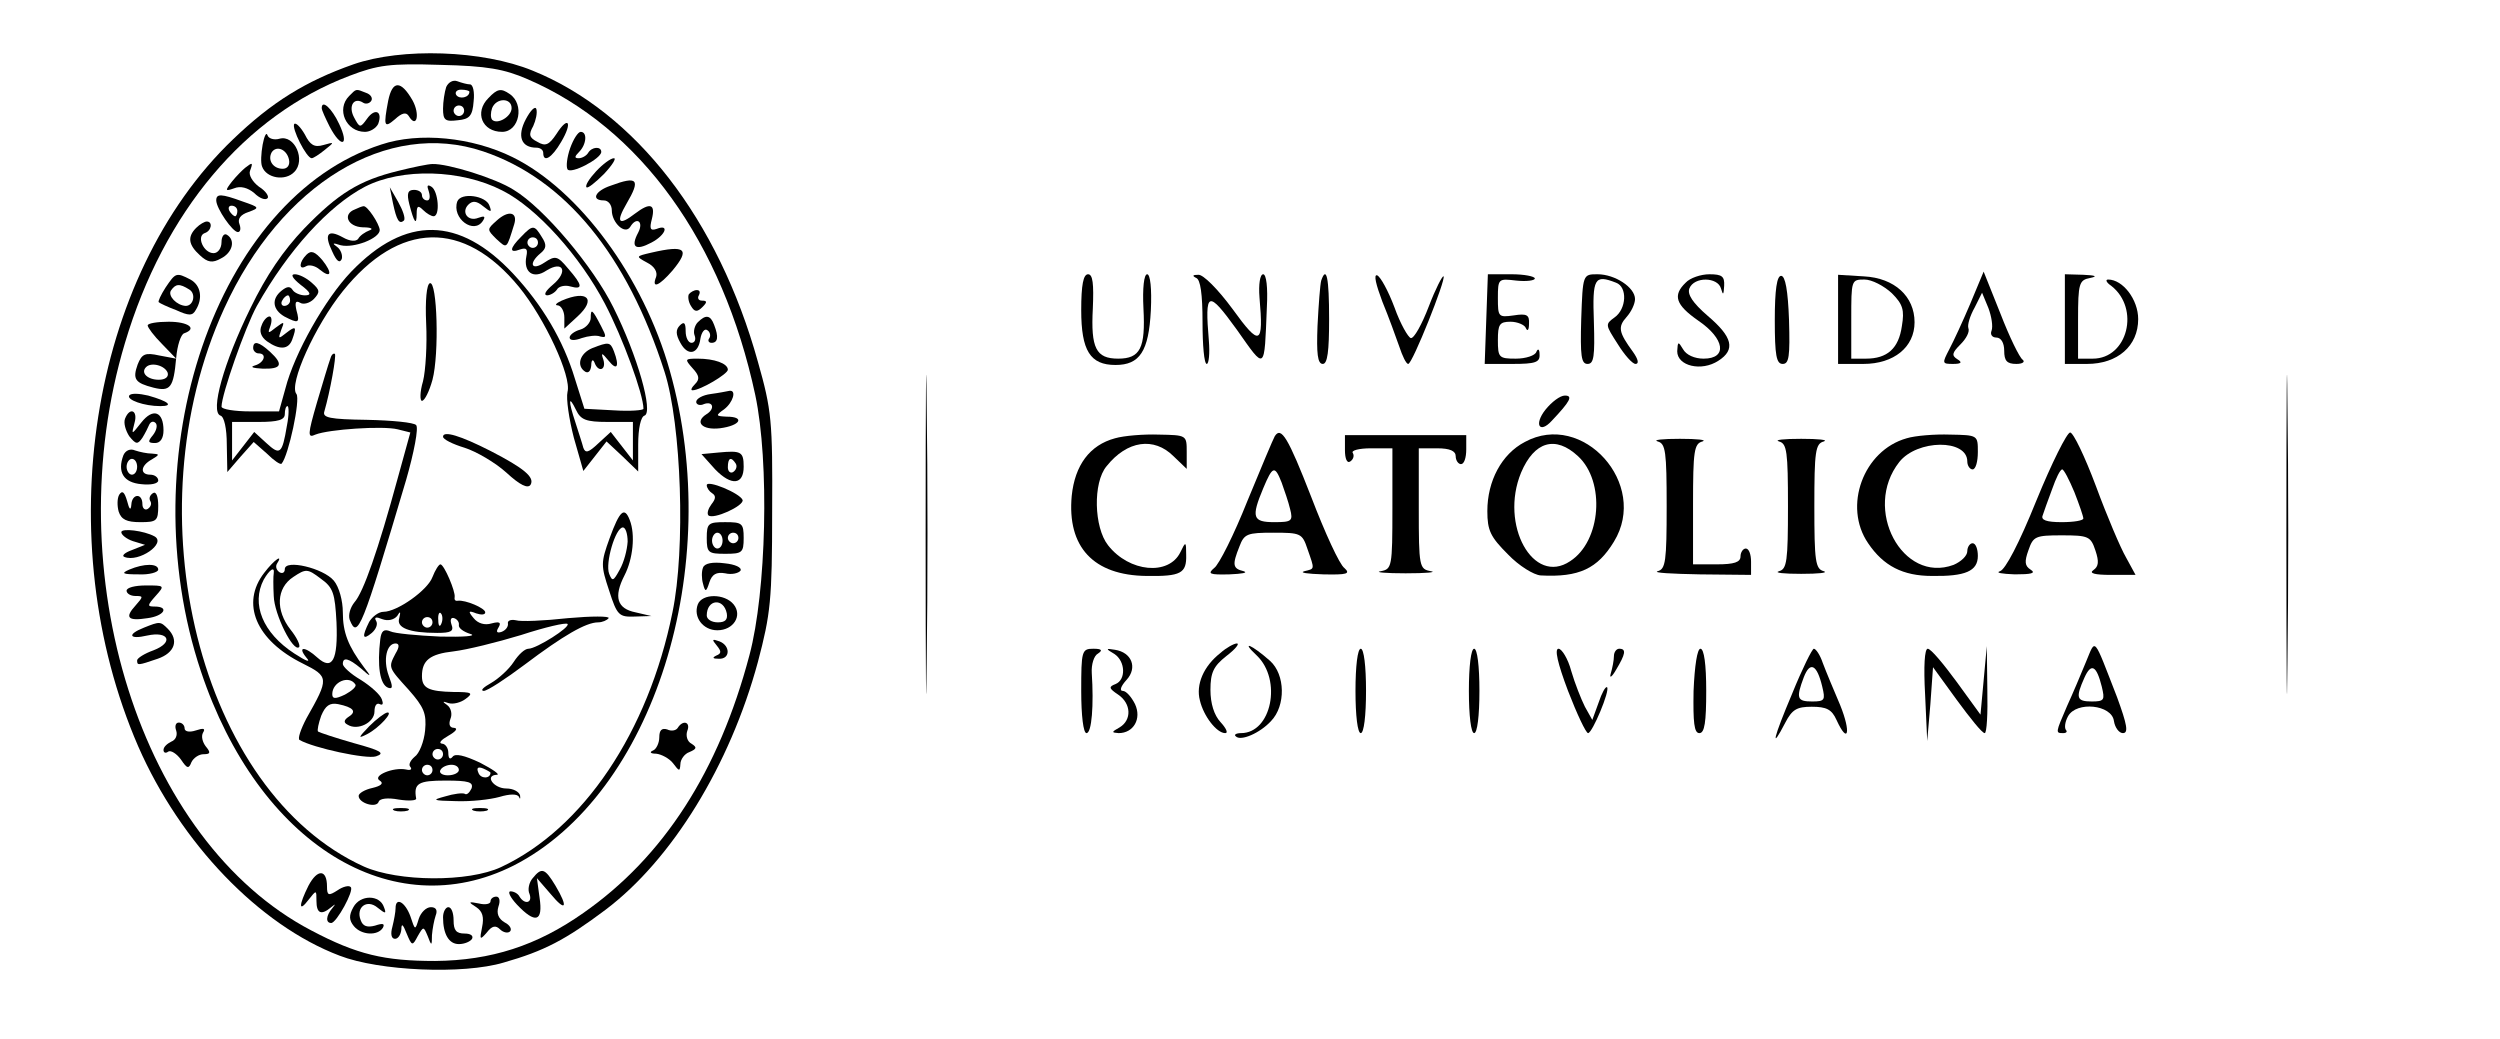 <?xml version="1.0" standalone="no"?>
<!DOCTYPE svg PUBLIC "-//W3C//DTD SVG 20010904//EN"
 "http://www.w3.org/TR/2001/REC-SVG-20010904/DTD/svg10.dtd">
<svg version="1.0" xmlns="http://www.w3.org/2000/svg"
 width="474pt" height="197pt" viewBox="0 0 474 197"
 preserveAspectRatio="xMidYMid meet">

<g transform="translate(0,197) scale(0.1,-0.1)"
fill="#000000" stroke="none">
<path d="M670 1848 c-91 -32 -155 -72 -228 -142 -272 -260 -350 -759 -180
-1151 80 -183 229 -339 382 -397 75 -29 234 -36 311 -13 77 22 117 43 193 100
126 95 236 274 289 470 24 91 27 117 27 285 1 173 -1 192 -27 284 -75 270
-232 473 -427 552 -95 39 -248 44 -340 12z m330 -28 c214 -92 370 -309 432
-599 27 -127 21 -373 -11 -493 -58 -220 -163 -383 -315 -489 -88 -62 -175 -90
-281 -91 -96 0 -148 12 -235 58 -323 169 -484 678 -353 1114 74 249 228 431
425 506 55 21 77 24 173 21 89 -2 121 -8 165 -27z"/>
<path d="M846 1805 c-3 -9 -6 -28 -6 -41 0 -22 4 -25 28 -22 22 2 28 8 30 36
2 17 -1 32 -7 32 -5 0 -16 3 -24 6 -8 3 -17 -2 -21 -11z m44 -9 c0 -11 -19
-15 -25 -6 -3 5 1 10 9 10 9 0 16 -2 16 -4z m-10 -36 c0 -5 -4 -10 -10 -10 -5
0 -10 5 -10 10 0 6 5 10 10 10 6 0 10 -4 10 -10z"/>
<path d="M736 1779 c-9 -48 -8 -53 13 -35 13 12 21 14 26 6 15 -25 22 3 7 30
-22 38 -38 38 -46 -1z"/>
<path d="M662 1788 c-25 -25 -6 -68 30 -68 10 0 21 7 25 15 9 24 -6 31 -21 10
-13 -18 -14 -18 -25 3 -11 21 0 39 18 27 5 -3 12 -1 15 4 3 5 -1 12 -10 15
-20 8 -18 8 -32 -6z"/>
<path d="M926 1784 c-27 -27 -12 -64 26 -64 33 0 43 53 14 72 -16 11 -23 10
-40 -8z m44 -19 c0 -16 -27 -32 -37 -22 -3 4 -3 13 0 22 8 20 37 20 37 0z"/>
<path d="M610 1765 c0 -4 7 -19 15 -35 22 -42 38 -37 18 5 -14 30 -33 47 -33
30z"/>
<path d="M997 1744 c-17 -32 -9 -54 20 -54 7 0 13 -4 13 -10 0 -19 16 -10 34
21 22 37 14 51 -9 15 -14 -21 -21 -24 -36 -15 -16 8 -17 14 -8 30 5 11 8 25 6
32 -2 7 -11 -2 -20 -19z"/>
<path d="M558 1735 c-6 -7 23 -65 33 -65 3 0 14 7 25 16 19 15 18 15 -3 9 -17
-5 -25 0 -35 20 -8 14 -17 23 -20 20z"/>
<path d="M498 1696 c-3 -17 -4 -35 -1 -42 8 -22 44 -28 61 -10 22 22 1 71 -28
63 -10 -3 -21 0 -23 7 -2 6 -6 -2 -9 -18z m50 -29 c2 -10 -3 -17 -12 -17 -18
0 -29 16 -21 31 9 14 29 6 33 -14z"/>
<path d="M1081 1689 c-6 -17 -8 -35 -5 -40 6 -10 64 20 64 33 0 11 -18 10 -25
-2 -3 -5 -11 -10 -18 -10 -8 0 -8 3 1 12 14 14 16 38 3 38 -5 0 -14 -14 -20
-31z"/>
<path d="M723 1696 c-313 -101 -479 -589 -342 -999 109 -327 363 -484 593
-368 265 135 401 566 296 938 -50 178 -172 343 -298 405 -77 38 -177 48 -249
24z m193 -13 c155 -52 273 -196 344 -418 32 -100 40 -336 15 -456 -46 -227
-169 -410 -325 -483 -62 -29 -195 -28 -260 1 -311 141 -443 668 -265 1058 108
237 310 359 491 298z"/>
<path d="M755 1646 c-74 -18 -114 -43 -178 -109 -40 -42 -72 -89 -102 -151
-51 -104 -77 -197 -57 -204 7 -2 12 -24 12 -55 l1 -52 25 29 25 28 25 -22 c13
-13 26 -22 28 -19 13 15 36 122 28 132 -15 18 35 129 88 195 107 133 229 136
334 8 49 -60 100 -170 92 -199 -3 -13 3 -52 12 -87 l18 -63 22 28 22 28 30
-28 30 -29 0 51 c0 31 5 53 12 55 17 6 -13 113 -59 205 -38 77 -131 188 -189
223 -34 22 -125 50 -154 49 -8 0 -37 -6 -65 -13z m197 -37 c66 -33 148 -125
195 -215 34 -65 73 -172 73 -199 0 -3 -25 -5 -56 -3 l-56 3 -18 57 c-22 73
-62 140 -117 199 -102 109 -204 111 -307 4 -49 -51 -108 -155 -125 -222 l-12
-43 -54 0 c-30 0 -55 4 -55 9 0 23 45 151 67 191 59 105 136 190 205 226 70
36 182 33 260 -7z m200 -439 l48 0 0 -36 0 -37 -21 27 -21 27 -24 -22 c-18
-17 -24 -19 -28 -8 -2 8 -9 29 -15 48 -14 42 -13 53 1 24 9 -19 19 -23 60 -23z
m-608 -7 c-9 -54 -13 -57 -39 -33 l-23 21 -21 -27 -21 -27 0 37 0 36 50 0 c38
0 50 4 50 15 0 8 2 15 5 15 3 0 3 -17 -1 -37z"/>
<path d="M813 1607 c3 -10 2 -17 -3 -17 -6 0 -10 5 -10 10 0 6 -7 10 -15 10
-12 0 -14 -7 -9 -27 9 -35 14 -42 14 -18 0 15 3 16 12 7 7 -7 16 -12 20 -12
13 0 9 48 -4 56 -8 5 -9 2 -5 -9z"/>
<path d="M745 1585 c7 -33 12 -41 21 -33 3 4 -2 19 -11 35 l-16 28 6 -30z"/>
<path d="M867 1588 c-11 -32 32 -64 49 -36 5 8 2 9 -9 5 -20 -8 -33 11 -19 25
8 8 16 7 28 -3 15 -12 17 -12 12 1 -6 19 -54 26 -61 8z"/>
<path d="M673 1573 c-24 -9 -14 -33 15 -34 16 0 21 -3 12 -6 -8 -3 -18 -10
-21 -16 -4 -5 -15 -5 -29 3 -29 16 -36 6 -20 -27 8 -18 14 -23 18 -14 2 7 -2
18 -9 23 -10 7 -8 8 7 3 25 -6 74 13 74 29 -1 12 -24 47 -31 45 -2 0 -10 -3
-16 -6z"/>
<path d="M942 1552 c-19 -17 -19 -17 -1 -35 21 -19 19 -20 34 28 7 23 -11 27
-33 7z"/>
<path d="M988 1521 c-22 -22 -23 -32 -2 -24 12 4 15 1 12 -13 -6 -30 13 -44
38 -27 32 20 42 -2 12 -27 -13 -11 -18 -19 -11 -20 6 0 15 5 19 11 3 6 15 9
25 6 25 -7 24 2 -4 34 -20 24 -24 25 -45 11 -24 -16 -31 -2 -7 18 11 9 12 16
2 31 -14 23 -17 23 -39 0z m32 -11 c0 -5 -4 -10 -10 -10 -5 0 -10 5 -10 10 0
6 5 10 10 10 6 0 10 -4 10 -10z"/>
<path d="M581 1487 c-14 -14 -15 -30 -1 -22 6 4 18 1 26 -6 22 -18 25 -7 5 18
-14 16 -21 19 -30 10z"/>
<path d="M570 1430 c20 -15 21 -20 8 -20 -9 0 -20 5 -23 10 -5 8 -11 7 -21 -1
-20 -16 -17 -36 5 -49 27 -14 30 -13 23 12 -3 14 -2 19 7 14 6 -4 18 -1 26 7
12 13 12 17 -4 31 -10 9 -24 16 -32 16 -9 0 -4 -8 11 -20z m-20 -30 c0 -5 -5
-10 -11 -10 -5 0 -7 5 -4 10 3 6 8 10 11 10 2 0 4 -4 4 -10z"/>
<path d="M1065 1400 c-11 -5 -14 -9 -7 -9 6 -1 12 -11 12 -23 l0 -21 25 23
c36 33 19 51 -30 30z"/>
<path d="M1120 1367 c0 -8 -9 -19 -20 -22 -11 -3 -20 -10 -20 -15 0 -6 10 -6
23 -1 12 4 28 6 35 3 12 -3 12 0 2 19 -17 33 -20 35 -20 16z"/>
<path d="M496 1353 c-5 -11 -1 -22 10 -30 24 -17 41 -16 48 3 9 25 7 27 -11
13 -15 -12 -16 -12 -10 5 7 17 6 17 -10 5 -15 -12 -16 -12 -10 4 3 9 2 17 -2
17 -5 0 -12 -8 -15 -17z"/>
<path d="M480 1310 c0 -5 5 -10 10 -10 17 0 11 -18 -7 -23 -10 -3 -3 -5 15 -6
36 -1 40 8 14 32 -21 19 -32 22 -32 7z"/>
<path d="M1123 1310 c-24 -10 -31 -34 -13 -45 6 -3 10 2 11 12 0 10 3 13 6 6
7 -20 23 -15 17 5 -5 14 -3 14 10 -2 16 -20 21 -11 10 18 -7 18 -10 18 -41 6z"/>
<path d="M815 1433 c-6 -2 -9 -32 -7 -76 2 -40 -1 -90 -6 -110 -6 -20 -6 -37
-2 -37 5 0 14 18 20 40 13 49 9 188 -5 183z"/>
<path d="M626 1289 c-3 -8 -14 -45 -25 -82 -18 -62 -18 -68 -3 -61 25 10 128
17 156 10 l24 -6 -24 -87 c-37 -136 -65 -216 -82 -235 -8 -10 -12 -24 -9 -33
15 -38 23 -18 107 265 15 52 24 99 19 104 -4 5 -46 9 -93 10 -71 1 -85 4 -81
16 11 38 23 105 20 109 -3 2 -7 -2 -9 -10z"/>
<path d="M840 1142 c0 -5 18 -14 41 -21 22 -7 58 -28 79 -47 26 -24 41 -31 46
-23 8 14 -12 31 -76 64 -57 29 -90 39 -90 27z"/>
<path d="M1156 950 c-17 -47 -17 -52 -1 -100 15 -47 19 -50 48 -49 l32 1 -30
7 c-35 7 -42 29 -21 70 16 31 21 77 10 105 -10 26 -19 18 -38 -34z m34 -7 c-1
-16 -7 -39 -15 -53 -12 -22 -14 -23 -20 -8 -8 20 12 88 26 88 5 0 9 -12 9 -27z"/>
<path d="M501 884 c-45 -58 -16 -128 73 -172 50 -25 50 -28 7 -104 -11 -21
-17 -39 -13 -41 26 -15 127 -37 145 -31 18 6 9 11 -42 25 -35 10 -65 20 -68
22 -2 2 1 16 6 30 8 19 16 25 32 22 29 -6 36 -14 20 -24 -9 -6 -10 -11 -2 -15
19 -12 51 4 51 25 0 11 4 17 10 14 6 -3 7 1 4 9 -3 9 -21 25 -40 37 -19 11
-34 25 -34 30 0 14 11 11 34 -8 20 -18 21 -17 6 2 -30 40 -40 66 -40 104 0 22
-7 48 -17 60 -20 24 -93 41 -93 22 0 -7 -5 -9 -10 -6 -6 4 -8 11 -5 16 13 20
-5 8 -24 -17z m18 -1 c-1 -5 -1 -24 0 -43 1 -35 37 -107 48 -97 3 3 -4 18 -16
33 -29 37 -27 79 5 100 24 16 27 16 52 -3 24 -17 27 -28 30 -83 3 -72 -8 -92
-36 -67 -24 22 -39 22 -21 0 9 -10 0 -7 -23 8 -60 39 -82 94 -58 140 11 19 21
26 19 12z m155 -211 c2 -4 -7 -12 -20 -19 -19 -9 -24 -8 -24 1 0 23 32 37 44
18z"/>
<path d="M820 876 c-9 -25 -67 -66 -93 -66 -9 0 -21 -9 -27 -19 -14 -28 -13
-36 5 -21 8 7 12 17 8 23 -4 7 0 8 12 3 11 -4 22 -1 28 6 6 10 7 9 4 -4 -6
-18 18 -28 72 -28 26 0 32 3 27 16 -3 9 -1 14 5 12 6 -2 10 -8 9 -13 -1 -6 9
-13 22 -17 13 -4 -13 -6 -57 -5 -44 2 -87 6 -95 10 -12 5 -17 1 -19 -15 -6
-50 -1 -86 15 -92 9 -3 9 2 1 23 -11 30 -4 61 13 61 7 0 8 -6 0 -19 -14 -27
-14 -26 25 -69 29 -33 34 -45 31 -77 -2 -21 -11 -44 -20 -50 -8 -7 -12 -15 -8
-19 4 -5 0 -7 -8 -5 -24 5 -65 -12 -50 -21 8 -5 3 -10 -14 -14 -14 -3 -26 -10
-26 -15 0 -14 34 -24 38 -11 2 6 17 8 38 4 19 -3 34 -2 33 2 -5 29 4 34 56 34
44 0 53 -3 49 -15 -4 -8 -9 -13 -13 -10 -4 2 -21 0 -37 -5 -26 -7 -24 -8 21
-9 28 -1 64 3 82 8 20 6 34 6 37 0 2 -5 3 -4 2 3 -2 7 -13 13 -26 13 -24 0
-42 25 -18 26 7 0 -7 10 -32 23 -30 14 -47 18 -52 11 -5 -6 -8 -3 -8 8 0 9 -6
17 -12 17 -7 1 -2 7 12 15 14 8 19 14 11 15 -8 0 -11 6 -7 17 4 9 1 21 -6 26
-10 7 -9 8 2 4 9 -3 24 1 33 8 15 11 12 13 -23 13 -47 1 -60 7 -60 30 0 30 15
42 60 47 25 3 82 17 128 31 46 15 85 24 88 21 6 -6 -59 -47 -74 -47 -7 0 -19
-11 -28 -25 -9 -14 -29 -32 -43 -40 -14 -8 -21 -14 -14 -15 7 0 42 23 78 50
73 55 116 80 139 80 8 0 17 4 20 8 2 4 -32 4 -77 0 -45 -5 -90 -7 -99 -4 -10
2 -16 -1 -15 -6 1 -6 -4 -13 -12 -16 -9 -3 -11 0 -6 8 6 10 2 12 -13 8 -13 -4
-26 0 -34 10 -11 13 -10 15 5 9 9 -3 17 -3 17 2 0 8 -38 24 -52 22 -5 -1 -7 2
-6 7 2 10 -20 62 -27 62 -3 0 -10 -11 -15 -24z m17 -88 c-3 -8 -6 -5 -6 6 -1
11 2 17 5 13 3 -3 4 -12 1 -19z m-17 2 c0 -5 -4 -10 -10 -10 -5 0 -10 5 -10
10 0 6 5 10 10 10 6 0 10 -4 10 -10z m20 -250 c0 -5 -4 -10 -10 -10 -5 0 -10
5 -10 10 0 6 5 10 10 10 6 0 10 -4 10 -10z m-20 -30 c0 -5 -4 -10 -10 -10 -5
0 -10 5 -10 10 0 6 5 10 10 10 6 0 10 -4 10 -10z m50 0 c0 -5 -9 -10 -21 -10
-11 0 -17 5 -14 10 3 6 13 10 21 10 8 0 14 -4 14 -10z m60 -5 c0 -12 -19 -12
-23 0 -4 9 -1 12 9 8 7 -3 14 -7 14 -8z"/>
<path d="M700 593 c-21 -22 -22 -24 -4 -15 23 12 51 43 38 41 -5 -1 -20 -12
-34 -26z"/>
<path d="M748 433 c6 -2 18 -2 25 0 6 3 1 5 -13 5 -14 0 -19 -2 -12 -5z"/>
<path d="M898 433 c6 -2 18 -2 25 0 6 3 1 5 -13 5 -14 0 -19 -2 -12 -5z"/>
<path d="M1130 1645 c-13 -14 -21 -27 -18 -30 2 -3 17 9 33 25 16 17 24 30 19
30 -6 0 -21 -11 -34 -25z"/>
<path d="M465 1652 c-5 -4 -17 -16 -25 -26 -14 -18 -13 -19 4 -13 12 5 26 1
38 -9 10 -10 21 -14 25 -10 4 3 -3 14 -16 22 -12 9 -20 22 -17 30 6 16 5 17
-9 6z"/>
<path d="M1158 1618 c-30 -10 -38 -28 -13 -28 8 0 15 -8 15 -19 0 -23 25 -47
35 -31 12 20 26 10 15 -11 -15 -28 -5 -35 25 -19 27 14 35 36 10 26 -12 -4
-14 0 -9 19 7 28 -3 32 -32 10 -31 -24 -37 -17 -16 19 27 46 21 53 -30 34z"/>
<path d="M410 1590 c0 -15 31 -60 41 -60 5 0 6 7 3 15 -4 10 2 18 17 23 22 8
21 9 -11 20 -41 15 -50 15 -50 2z m40 -20 c0 -5 -2 -10 -4 -10 -3 0 -8 5 -11
10 -3 6 -1 10 4 10 6 0 11 -4 11 -10z"/>
<path d="M372 1538 c-17 -17 -15 -32 7 -52 15 -14 24 -15 40 -6 22 11 28 35
11 45 -5 3 -10 -3 -10 -14 0 -12 -7 -21 -15 -21 -19 0 -33 32 -17 38 13 4 16
22 4 22 -4 0 -13 -5 -20 -12z"/>
<path d="M1235 1491 c-30 -7 -30 -7 -8 -19 14 -7 20 -18 17 -27 -9 -23 5 -18
31 12 34 41 25 49 -40 34z"/>
<path d="M314 1425 c-9 -14 -15 -27 -13 -28 2 -2 17 -9 33 -15 24 -11 31 -11
37 0 14 22 10 47 -10 58 -27 14 -28 13 -47 -15z m45 -4 c13 -8 8 -31 -7 -31
-17 1 -34 19 -28 29 9 13 16 14 35 2z"/>
<path d="M1306 1412 c-2 -4 -1 -14 4 -22 7 -12 12 -12 22 -2 9 9 9 12 -1 12
-7 0 -9 5 -6 10 3 6 2 10 -4 10 -5 0 -12 -4 -15 -8z"/>
<path d="M1323 1359 c-6 -6 -9 -18 -6 -25 3 -8 0 -14 -6 -14 -6 0 -11 10 -11
22 0 16 -3 19 -11 11 -8 -8 -8 -17 1 -33 14 -26 34 -22 38 8 2 12 8 20 13 16
5 -3 7 -10 4 -15 -4 -5 -1 -9 4 -9 12 0 14 11 5 34 -7 19 -16 20 -31 5z"/>
<path d="M280 1353 c0 -4 12 -20 27 -35 l27 -28 -32 6 c-27 6 -33 3 -41 -17
-10 -28 -5 -35 30 -44 32 -8 38 0 43 56 2 24 9 45 15 47 26 9 8 22 -29 22 -22
0 -40 -3 -40 -7z m38 -90 c2 -8 -5 -13 -17 -13 -21 0 -35 13 -24 24 10 10 36
3 41 -11z"/>
<path d="M1313 1272 c13 -14 14 -21 5 -30 -7 -7 -9 -12 -5 -12 15 0 67 31 67
39 0 12 -26 21 -57 21 -25 0 -25 -1 -10 -18z"/>
<path d="M245 1220 c-5 -8 28 -20 59 -20 26 0 16 9 -23 20 -17 4 -33 5 -36 0z"/>
<path d="M1348 1223 c-16 -2 -28 -9 -28 -15 0 -5 7 -8 15 -4 17 6 21 -9 5 -19
-24 -15 -9 -31 25 -27 39 5 48 22 13 22 -21 1 -22 2 -5 14 17 13 24 37 10 35
-5 -1 -20 -4 -35 -6z"/>
<path d="M237 1176 c-3 -8 1 -22 8 -33 13 -16 16 -16 25 -3 5 8 11 20 13 25 3
6 8 7 12 3 4 -4 2 -14 -5 -23 -10 -12 -10 -15 4 -15 10 0 16 9 16 24 0 36 -20
43 -42 15 -19 -24 -19 -24 -13 -1 7 24 -9 31 -18 8z"/>
<path d="M234 1107 c-12 -32 0 -52 34 -55 18 -2 32 1 32 7 0 6 -7 11 -15 11
-20 0 -19 17 3 29 15 9 15 10 0 11 -9 0 -23 3 -32 6 -9 4 -18 0 -22 -9z m26
-22 c0 -8 -4 -15 -10 -15 -5 0 -10 7 -10 15 0 8 5 15 10 15 6 0 10 -7 10 -15z"/>
<path d="M1362 1112 l-32 -3 26 -29 c31 -32 54 -29 54 5 0 29 -5 31 -48 27z
m33 -21 c3 -5 1 -12 -5 -16 -5 -3 -10 1 -10 9 0 18 6 21 15 7z"/>
<path d="M1340 1050 c0 -5 5 -12 10 -15 8 -5 7 -11 -1 -21 -6 -8 -9 -17 -6
-21 9 -9 68 18 65 29 -5 13 -68 39 -68 28z"/>
<path d="M226 1032 c-4 -7 -4 -21 -1 -32 5 -15 15 -20 41 -20 31 0 34 2 34 31
0 18 -4 28 -10 24 -6 -4 -8 -10 -5 -15 3 -5 1 -11 -5 -15 -5 -3 -10 1 -10 9 0
22 -20 20 -21 -1 -1 -12 -4 -9 -8 7 -5 17 -9 21 -15 12z"/>
<path d="M1340 950 c0 -28 3 -30 35 -30 32 0 35 2 35 30 0 28 -3 30 -35 30
-32 0 -35 -2 -35 -30z m30 -5 c0 -8 -4 -15 -10 -15 -5 0 -10 7 -10 15 0 8 5
15 10 15 6 0 10 -7 10 -15z m30 5 c0 -5 -4 -10 -10 -10 -5 0 -10 5 -10 10 0 6
5 10 10 10 6 0 10 -4 10 -10z"/>
<path d="M230 961 c0 -5 10 -13 22 -17 l23 -7 -25 -10 c-14 -5 -20 -11 -14
-13 27 -11 80 26 57 39 -20 11 -63 16 -63 8z"/>
<path d="M1333 894 c-3 -7 -3 -21 0 -31 4 -16 6 -16 12 3 5 15 13 20 30 17 12
-3 25 0 29 5 3 6 -10 12 -30 14 -23 3 -38 0 -41 -8z"/>
<path d="M245 890 c-16 -7 -13 -9 18 -9 20 -1 37 4 37 9 0 12 -27 12 -55 0z"/>
<path d="M240 850 c0 -5 7 -10 17 -10 15 0 15 -1 0 -18 -21 -23 -15 -30 23
-24 31 4 42 22 13 22 -14 0 -14 2 2 20 18 20 17 20 -18 20 -21 0 -37 -4 -37
-10z"/>
<path d="M1323 824 c-9 -24 10 -49 37 -49 31 0 48 28 31 49 -17 21 -60 21 -68
0z m55 -17 c2 -12 -3 -17 -17 -17 -12 0 -21 6 -21 13 0 31 32 34 38 4z"/>
<path d="M273 780 c-33 -13 -28 -23 6 -15 41 9 51 -13 12 -28 -17 -6 -31 -15
-31 -19 0 -10 1 -10 39 3 32 11 41 35 19 57 -14 14 -15 14 -45 2z"/>
<path d="M1359 746 c9 -11 9 -15 -1 -19 -8 -4 -7 -6 5 -6 22 -1 22 25 1 33
-14 5 -15 4 -5 -8z"/>
<path d="M334 585 c3 -9 -1 -18 -9 -21 -8 -4 -15 -10 -15 -16 0 -5 4 -7 9 -3
5 3 16 -4 24 -15 12 -18 15 -18 20 -5 4 8 14 15 23 15 13 0 14 3 4 15 -6 8 -9
19 -5 26 5 8 1 9 -14 4 -12 -4 -21 -2 -21 4 0 6 -5 11 -11 11 -6 0 -8 -7 -5
-15z"/>
<path d="M1285 590 c-3 -5 -12 -7 -20 -3 -10 3 -15 -1 -15 -15 0 -11 -6 -23
-12 -25 -7 -3 -5 -6 6 -6 10 -1 25 -9 32 -18 12 -16 13 -16 14 -2 0 9 8 20 17
23 14 6 15 9 4 16 -8 4 -11 15 -8 24 7 17 -8 22 -18 6z"/>
<path d="M585 291 c-19 -38 -19 -52 0 -27 15 19 15 19 15 -2 0 -24 9 -28 28
-12 9 7 9 7 2 -2 -12 -14 -13 -28 -2 -28 10 0 44 62 37 68 -3 4 -15 1 -25 -6
-17 -11 -20 -10 -20 7 0 33 -18 34 -35 2z"/>
<path d="M1010 305 c-7 -8 -10 -22 -6 -30 6 -17 -9 -21 -19 -5 -3 6 -11 10
-17 10 -6 0 -1 -11 12 -25 35 -37 50 -33 43 13 l-5 37 26 -30 c29 -35 34 -26
9 16 -20 33 -26 35 -43 14z"/>
<path d="M670 250 c-9 -16 -8 -25 1 -36 14 -17 45 -19 55 -3 4 8 0 9 -15 4
-15 -4 -23 -1 -27 10 -10 25 12 41 32 24 15 -12 17 -12 12 1 -8 24 -45 24 -58
0z"/>
<path d="M930 261 c0 -5 -10 -7 -22 -4 -20 4 -21 3 -5 -7 12 -8 15 -19 11 -38
-5 -24 -4 -25 9 -10 10 13 17 14 25 6 6 -6 15 -8 19 -4 4 4 0 12 -10 17 -12 7
-16 17 -12 30 4 11 2 19 -4 19 -6 0 -11 -4 -11 -9z"/>
<path d="M750 248 c0 -7 -3 -23 -6 -35 -4 -14 -2 -23 5 -23 6 0 11 8 12 18 0
12 3 10 10 -8 10 -24 11 -24 21 -5 11 19 11 19 19 0 7 -19 8 -19 8 2 1 12 4
28 7 37 4 10 1 16 -9 16 -9 0 -19 -10 -23 -22 -7 -23 -7 -22 -16 5 -10 27 -28
37 -28 15z"/>
<path d="M840 231 c0 -32 11 -51 30 -51 11 0 22 5 25 10 3 6 -3 10 -14 10 -16
0 -21 6 -21 25 0 14 -4 25 -10 25 -5 0 -10 -9 -10 -19z"/>
<path d="M2050 1382 c0 -77 17 -104 65 -104 46 0 63 26 67 103 2 42 -1 69 -7
69 -6 0 -9 -26 -7 -65 4 -75 -6 -95 -48 -95 -42 0 -52 20 -48 95 2 47 0 65 -9
65 -9 0 -13 -20 -13 -68z"/>
<path d="M2268 1443 c8 -3 12 -30 12 -84 0 -43 3 -79 8 -79 4 0 6 20 4 44 -8
95 -2 97 53 21 55 -78 52 -80 57 43 2 37 -1 62 -7 62 -6 0 -9 -19 -7 -44 8
-91 1 -94 -51 -22 -28 38 -56 66 -65 65 -11 0 -12 -2 -4 -6z"/>
<path d="M2505 1438 c-2 -7 -5 -46 -7 -86 -2 -52 0 -72 10 -72 9 0 12 24 12
85 0 79 -5 102 -15 73z"/>
<path d="M2621 1398 c12 -29 26 -68 32 -85 6 -18 13 -33 17 -33 8 0 72 161 67
166 -2 2 -15 -23 -28 -57 -13 -34 -28 -61 -34 -60 -5 1 -20 27 -31 58 -12 32
-27 59 -33 61 -7 2 -2 -18 10 -50z"/>
<path d="M2818 1365 l-3 -85 53 0 c43 0 52 3 51 18 0 10 -3 12 -6 5 -2 -7 -20
-13 -39 -13 -32 0 -34 2 -34 35 0 30 3 35 24 35 13 0 27 -6 29 -12 3 -7 6 -4
6 8 1 17 -4 20 -29 16 -29 -4 -30 -3 -30 33 0 37 1 37 35 33 19 -2 35 0 35 4
0 4 -20 8 -44 8 l-45 0 -3 -85z"/>
<path d="M2998 1365 c-2 -70 0 -85 12 -85 12 0 14 14 12 80 -3 83 1 90 42 74
22 -8 20 -50 -3 -66 -18 -13 -17 -14 6 -50 13 -21 28 -38 34 -38 7 0 5 9 -5
23 -27 37 -29 47 -12 66 9 10 16 25 16 34 0 22 -38 47 -71 47 -28 0 -28 0 -31
-85z"/>
<path d="M3196 1434 c-25 -24 -19 -42 24 -72 50 -34 56 -72 10 -72 -17 0 -33
7 -39 18 -9 15 -10 15 -11 -4 0 -28 46 -39 78 -18 33 21 27 45 -20 85 -29 25
-39 41 -35 52 9 23 54 22 60 0 4 -14 5 -12 6 5 1 18 -4 22 -28 22 -16 0 -37
-7 -45 -16z"/>
<path d="M3365 1363 c0 -67 3 -83 15 -83 12 0 14 14 12 83 -2 56 -7 84 -15 84
-8 0 -12 -26 -12 -84z"/>
<path d="M3485 1365 l0 -85 48 0 c58 0 97 32 97 79 0 49 -38 84 -96 87 l-49 3
0 -84z m102 49 c21 -21 24 -32 19 -62 -6 -43 -28 -62 -68 -62 l-28 0 0 75 c0
74 0 75 25 75 14 0 37 -12 52 -26z"/>
<path d="M3736 1395 c-14 -33 -32 -72 -40 -87 -14 -27 -14 -28 7 -28 16 0 18
3 8 9 -11 7 -10 12 6 28 11 11 18 24 15 31 -2 6 3 23 12 39 l14 28 12 -29 c6
-16 9 -35 6 -43 -3 -7 1 -13 9 -13 9 0 15 -10 15 -25 0 -19 5 -25 23 -25 12 0
17 4 12 8 -6 4 -25 43 -42 87 l-32 80 -25 -60z"/>
<path d="M3915 1365 l0 -85 42 0 c58 0 97 34 97 85 0 37 -29 75 -57 75 -6 0
-3 -6 6 -12 55 -43 31 -138 -35 -138 l-28 0 0 74 c0 69 2 75 23 79 15 3 10 5
-13 6 l-35 1 0 -85z"/>
<path d="M1755 955 c0 -269 1 -378 2 -242 2 137 2 357 0 490 -1 133 -2 22 -2
-248z"/>
<path d="M4335 955 c0 -269 1 -378 2 -242 2 137 2 357 0 490 -1 133 -2 22 -2
-248z"/>
<path d="M2930 1193 c-22 -28 -11 -46 12 -21 35 37 41 48 25 48 -9 0 -25 -12
-37 -27z"/>
<path d="M2114 1139 c-48 -13 -76 -51 -82 -109 -9 -97 41 -151 142 -152 65 -1
76 5 75 40 0 26 -1 26 -11 5 -22 -45 -97 -38 -137 13 -27 34 -29 119 -3 150
39 49 90 56 127 19 l25 -24 0 32 c0 32 0 32 -53 33 -28 1 -66 -2 -83 -7z"/>
<path d="M2417 1143 c-3 -5 -26 -60 -52 -123 -25 -63 -54 -121 -63 -127 -13
-11 -9 -13 29 -12 24 1 36 3 27 6 -21 5 -22 12 -8 47 9 24 15 26 64 26 52 0
55 -1 65 -31 14 -40 14 -37 -6 -42 -10 -3 6 -5 36 -6 45 -1 52 1 40 12 -9 6
-37 67 -63 135 -44 113 -57 134 -69 115z m13 -88 c5 -14 13 -37 16 -50 6 -23
3 -25 -30 -25 -41 0 -44 9 -21 64 18 43 22 44 35 11z"/>
<path d="M2550 1117 c0 -17 4 -26 10 -22 6 4 8 11 5 16 -4 5 12 9 34 9 l41 0
0 -114 c0 -111 -1 -115 -22 -119 -13 -2 9 -4 47 -4 39 0 60 2 48 4 -22 4 -23
8 -23 119 l0 114 35 0 c24 0 35 -5 35 -15 0 -8 5 -15 10 -15 6 0 10 12 10 28
l0 27 -115 0 -115 0 0 -28z"/>
<path d="M2891 1132 c-44 -23 -71 -74 -71 -131 0 -37 6 -49 39 -82 21 -22 49
-39 62 -40 73 -4 108 13 139 64 67 109 -59 249 -169 189z m101 -27 c52 -48 44
-161 -15 -199 -70 -47 -134 69 -93 168 25 59 65 71 108 31z"/>
<path d="M3615 1139 c-82 -23 -121 -129 -73 -199 29 -43 66 -62 121 -62 63 -1
87 9 87 38 0 13 -4 24 -10 24 -5 0 -10 -7 -10 -15 0 -9 -12 -20 -26 -26 -97
-36 -173 106 -103 195 34 43 129 44 129 1 0 -8 5 -15 10 -15 6 0 10 15 10 33
0 32 0 32 -53 33 -28 1 -66 -2 -82 -7z"/>
<path d="M3861 1021 c-33 -82 -59 -131 -69 -134 -9 -3 3 -5 28 -6 31 0 41 2
30 9 -11 7 -12 15 -4 37 9 26 13 28 63 28 51 0 55 -2 64 -29 7 -21 6 -30 -4
-37 -9 -6 3 -9 33 -9 l47 0 -18 33 c-10 17 -36 78 -57 135 -21 56 -43 102 -49
102 -6 0 -35 -58 -64 -129z m72 16 c9 -23 17 -46 17 -50 0 -4 -18 -7 -41 -7
-29 0 -40 4 -36 13 2 6 10 29 18 50 7 20 15 37 19 37 3 0 13 -19 23 -43z"/>
<path d="M3143 1133 c15 -4 17 -19 17 -123 0 -104 -2 -119 -17 -123 -10 -3 26
-5 80 -6 l97 -1 0 25 c0 14 -4 25 -10 25 -5 0 -10 -7 -10 -15 0 -11 -12 -15
-45 -15 l-45 0 0 114 c0 101 2 115 18 119 9 3 -10 5 -43 5 -33 0 -52 -2 -42
-5z"/>
<path d="M3373 1133 c15 -4 17 -19 17 -123 0 -104 -2 -119 -17 -123 -10 -3 9
-5 42 -5 33 0 52 2 43 5 -16 4 -18 19 -18 123 0 104 2 119 18 123 9 3 -10 5
-43 5 -33 0 -52 -2 -42 -5z"/>
<path d="M2314 732 c-32 -25 -47 -60 -39 -90 7 -30 32 -62 48 -62 6 0 2 9 -9
21 -12 13 -19 35 -19 61 0 33 6 45 30 64 17 13 26 24 20 24 -5 0 -20 -8 -31
-18z"/>
<path d="M2383 727 c48 -46 28 -147 -30 -147 -9 0 -14 -3 -10 -6 9 -10 46 6
67 29 28 29 27 88 -2 114 -35 31 -57 40 -25 10z"/>
<path d="M3955 715 c-9 -22 -25 -60 -36 -84 -22 -51 -22 -51 -7 -51 6 0 8 3 5
6 -3 4 -2 15 4 26 16 29 83 22 87 -9 2 -13 10 -23 17 -23 11 0 8 16 -11 68
-46 118 -40 112 -59 67z m30 -47 c6 -25 5 -28 -19 -28 -29 0 -31 7 -14 45 13
29 23 23 33 -17z"/>
<path d="M2050 660 c0 -47 4 -80 10 -80 10 0 14 53 10 114 -1 16 4 33 12 37 9
6 7 9 -9 9 -22 0 -23 -4 -23 -80z"/>
<path d="M2113 730 c21 -14 22 -49 2 -57 -13 -5 -13 -8 5 -20 25 -17 26 -48 3
-62 -16 -9 -16 -10 -2 -11 28 0 44 27 31 55 -7 14 -17 25 -23 25 -7 0 -4 9 7
21 21 23 10 52 -22 57 -18 3 -18 2 -1 -8z"/>
<path d="M2570 660 c0 -47 4 -80 10 -80 6 0 10 33 10 80 0 47 -4 80 -10 80 -6
0 -10 -33 -10 -80z"/>
<path d="M2785 660 c0 -47 4 -80 10 -80 6 0 10 33 10 80 0 47 -4 80 -10 80 -6
0 -10 -33 -10 -80z"/>
<path d="M2973 660 c17 -44 34 -80 38 -80 8 0 42 81 36 87 -3 2 -10 -11 -16
-29 l-12 -33 -14 25 c-7 14 -19 44 -26 68 -6 23 -18 42 -24 42 -8 0 -2 -27 18
-80z"/>
<path d="M3060 726 c0 -8 -3 -23 -6 -33 -3 -10 2 -7 10 7 18 30 20 40 6 40 -5
0 -10 -6 -10 -14z"/>
<path d="M3211 660 c-1 -60 1 -80 11 -80 10 0 13 21 13 80 0 50 -4 80 -11 80
-6 0 -11 -32 -13 -80z"/>
<path d="M3398 655 c-36 -85 -42 -111 -13 -55 13 25 22 30 50 30 28 0 38 -5
47 -25 22 -48 28 -24 7 28 -12 28 -27 64 -33 80 -5 15 -13 27 -17 27 -3 0 -22
-38 -41 -85z m57 13 c6 -25 5 -28 -19 -28 -29 0 -31 6 -16 46 12 31 25 24 35
-18z"/>
<path d="M3650 653 l4 -88 6 70 5 70 45 -62 c25 -34 48 -63 53 -63 4 0 6 37 5
83 l-1 82 -6 -65 -6 -65 -45 62 c-25 34 -49 63 -55 63 -6 0 -8 -33 -5 -87z"/>
</g>
</svg>
